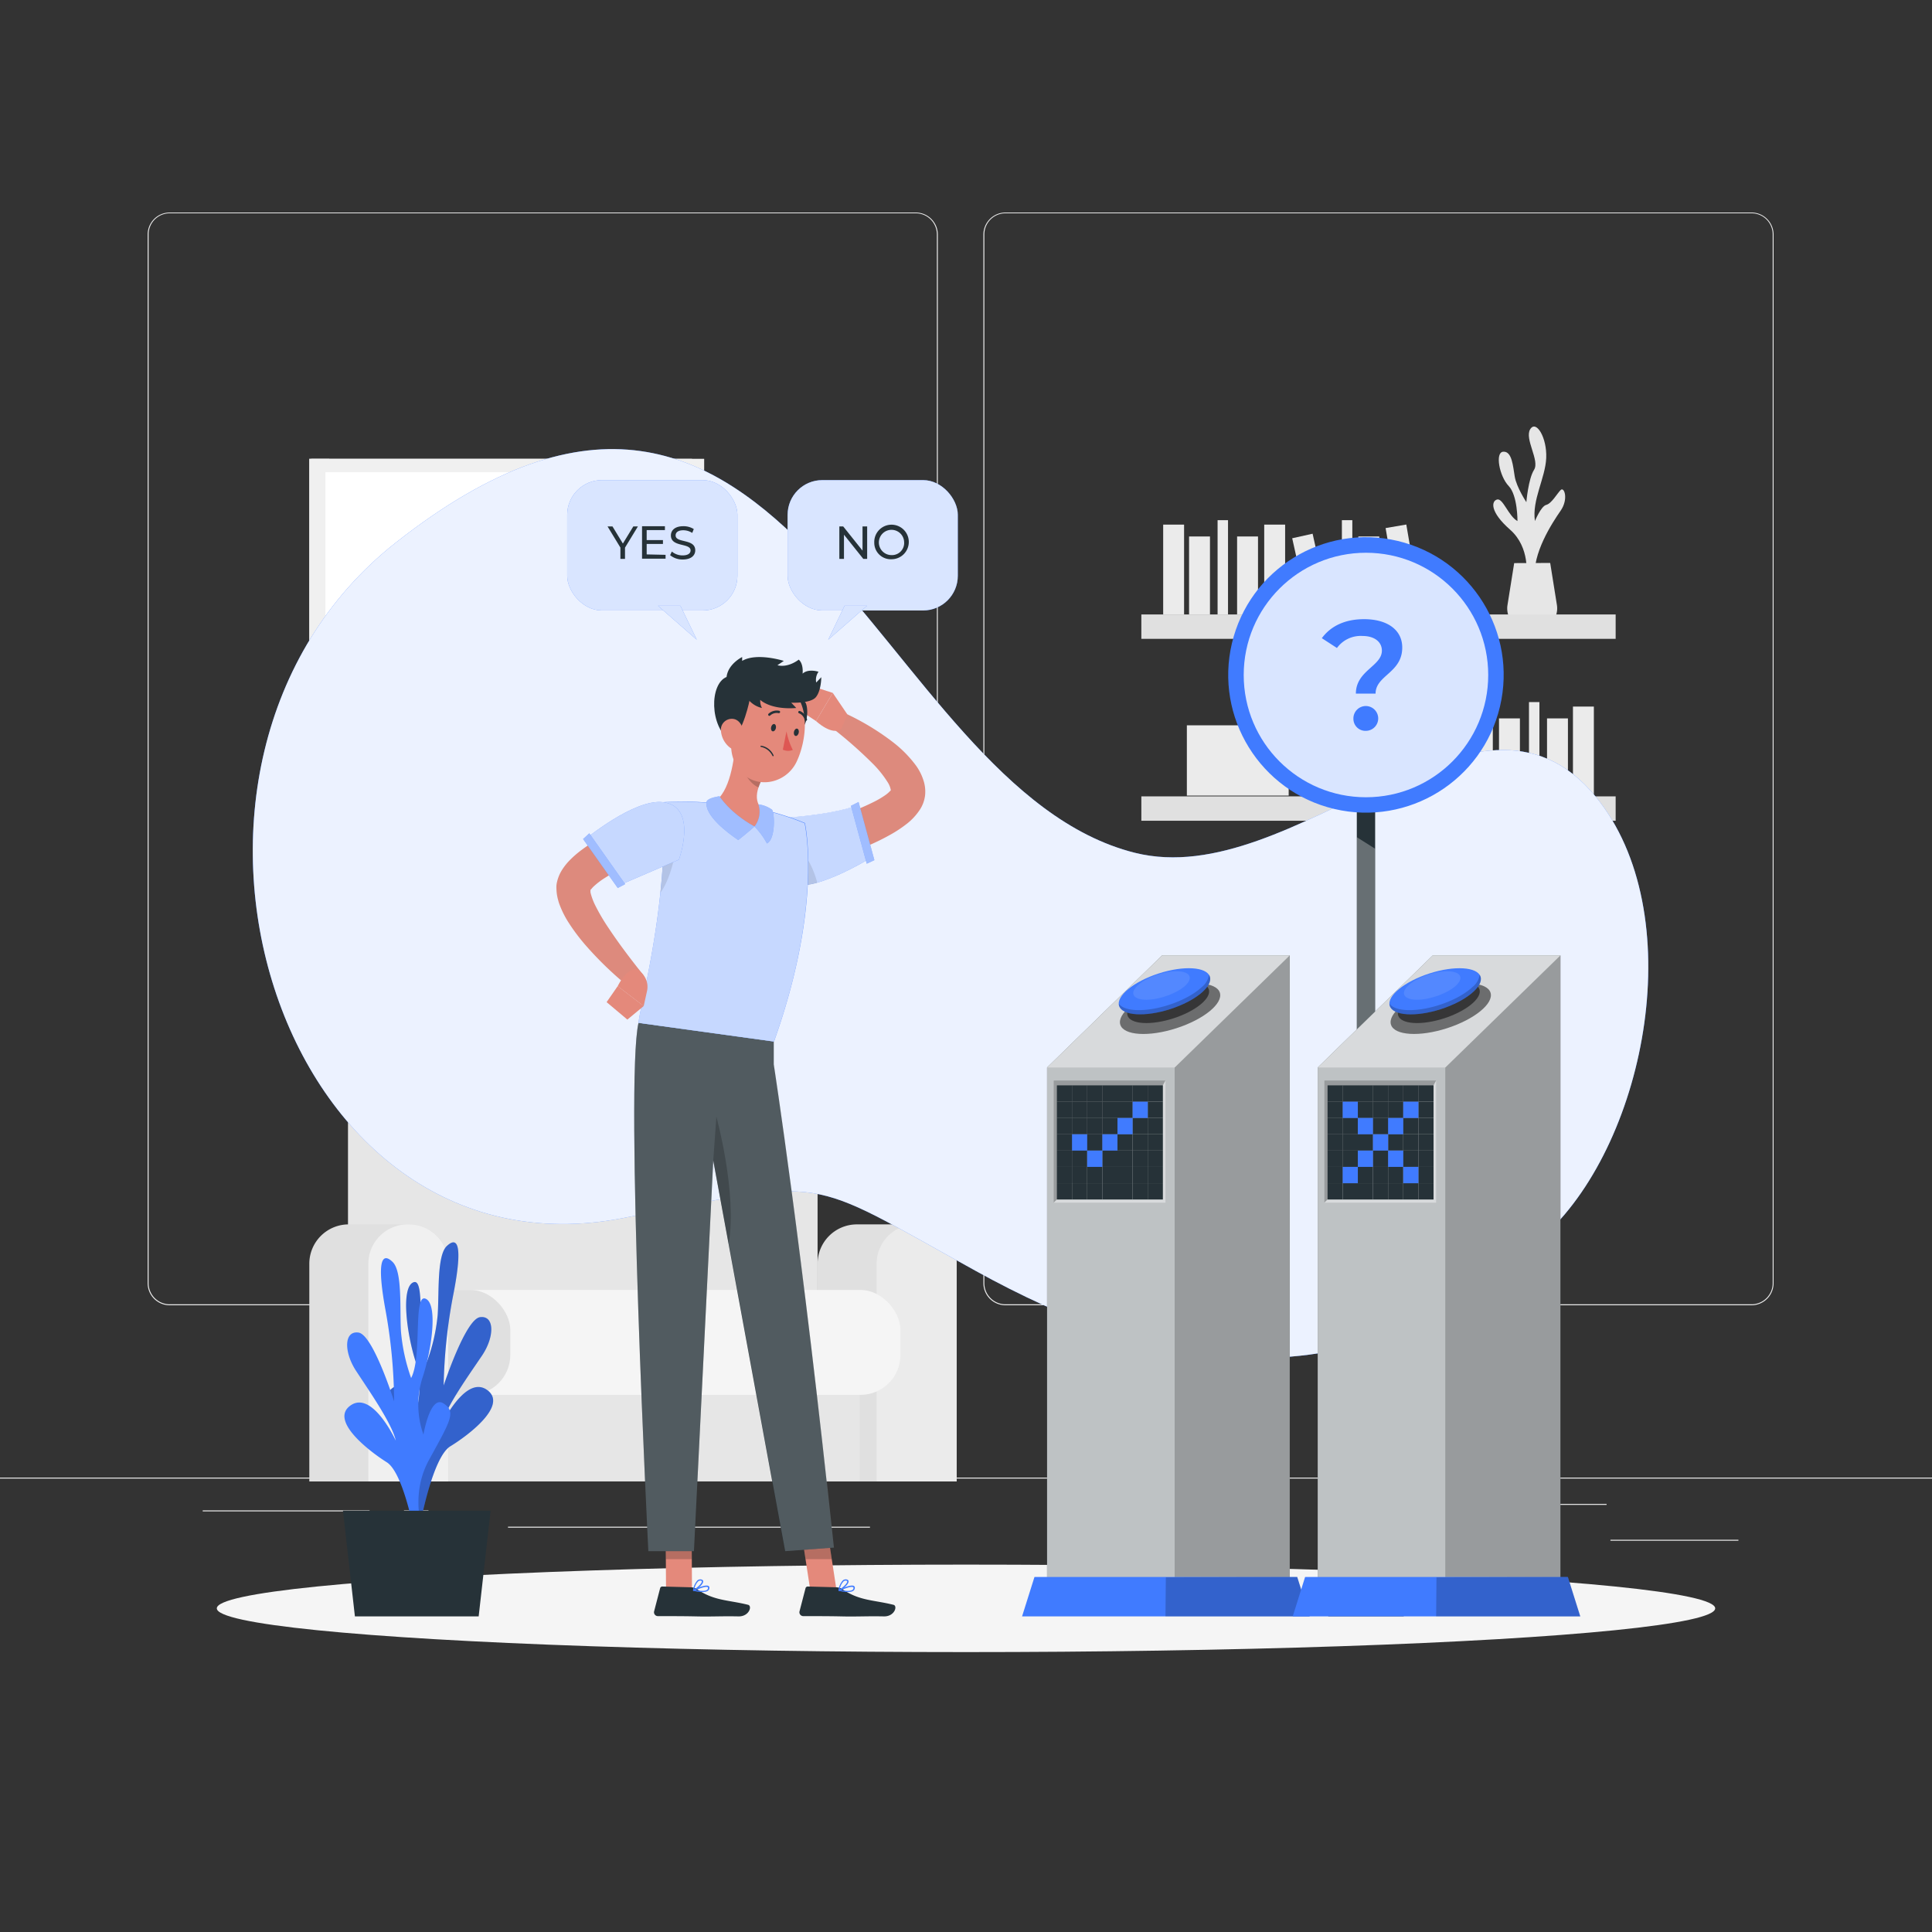 <svg xmlns="http://www.w3.org/2000/svg" viewBox="0 0 500 500"><rect x="0" y="0" width="500" height="500" fill="#333333" stroke="none"/><g id="background-complete"><rect y="382.4" width="500" height="0.25" style="fill:#ebebeb"></rect><rect x="416.78" y="398.49" width="33.12" height="0.25" style="fill:#ebebeb"></rect><rect x="322.53" y="401.21" width="8.69" height="0.25" style="fill:#ebebeb"></rect><rect x="396.59" y="389.21" width="19.19" height="0.25" style="fill:#ebebeb"></rect><rect x="52.46" y="390.89" width="43.19" height="0.25" style="fill:#ebebeb"></rect><rect x="104.56" y="390.89" width="6.33" height="0.25" style="fill:#ebebeb"></rect><rect x="131.47" y="395.11" width="93.68" height="0.25" style="fill:#ebebeb"></rect><path d="M237,337.8H43.91a5.71,5.71,0,0,1-5.7-5.71V60.66A5.71,5.71,0,0,1,43.91,55H237a5.71,5.71,0,0,1,5.71,5.71V332.09A5.71,5.71,0,0,1,237,337.8ZM43.91,55.2a5.46,5.46,0,0,0-5.45,5.46V332.09a5.46,5.46,0,0,0,5.45,5.46H237a5.47,5.47,0,0,0,5.46-5.46V60.66A5.47,5.47,0,0,0,237,55.2Z" style="fill:#ebebeb"></path><path d="M453.31,337.8H260.21a5.72,5.72,0,0,1-5.71-5.71V60.66A5.72,5.72,0,0,1,260.21,55h193.1A5.71,5.71,0,0,1,459,60.66V332.09A5.71,5.71,0,0,1,453.31,337.8ZM260.21,55.2a5.47,5.47,0,0,0-5.46,5.46V332.09a5.47,5.47,0,0,0,5.46,5.46h193.1a5.47,5.47,0,0,0,5.46-5.46V60.66a5.47,5.47,0,0,0-5.46-5.46Z" style="fill:#ebebeb"></path><path d="M395,149s1.1-7.27-4.2-11.93-4.84-7.44-3.33-7.8,2.92,4.3,5.25,5.58c0,0,.07-6.64-2.29-9.09s-3.62-8.75-1.36-8.86,2.48,3.74,2.95,6.48,3,6.58,3,6.58.49-6,2-8.39-2.55-8-1-10.49,4.37,2.21,4.14,7.45-3.73,10.84-2.92,16.32c0,0,1.55-3.84,2.93-4.19s2.79-2.9,3.72-3.84,2.1,2.32,0,5.35-7.46,11.14-6.65,17.69Z" style="fill:#e6e6e6"></path><path d="M391.87,145.73l-1.74,10.9A5.54,5.54,0,0,0,395.6,163h1.85a5.55,5.55,0,0,0,5.48-6.41l-1.74-10.9Z" style="fill:#e6e6e6"></path><rect x="295.38" y="159.02" width="122.75" height="6.31" style="fill:#e0e0e0"></rect><rect x="301.03" y="135.77" width="5.41" height="23.25" style="fill:#ebebeb"></rect><rect x="327.18" y="135.77" width="5.41" height="23.25" style="fill:#ebebeb"></rect><rect x="358.88" y="135.48" width="5.41" height="23.25" transform="matrix(0.99, -0.17, 0.17, 0.99, -19.73, 63.55)" style="fill:#ebebeb"></rect><rect x="307.73" y="138.84" width="5.41" height="20.18" style="fill:#ebebeb"></rect><rect x="320.16" y="138.84" width="5.41" height="20.18" style="fill:#ebebeb"></rect><rect x="351.54" y="138.84" width="5.41" height="20.18" style="fill:#ebebeb"></rect><rect x="336.54" y="138.49" width="5.41" height="20.18" transform="translate(-24.15 77.12) rotate(-12.53)" style="fill:#ebebeb"></rect><rect x="315.11" y="134.62" width="2.7" height="24.4" style="fill:#ebebeb"></rect><rect x="347.28" y="134.62" width="2.7" height="24.4" style="fill:#ebebeb"></rect><rect x="295.38" y="206.1" width="122.75" height="6.31" transform="translate(713.51 418.51) rotate(180)" style="fill:#e0e0e0"></rect><rect x="407.07" y="182.85" width="5.41" height="23.25" transform="translate(819.56 388.96) rotate(180)" style="fill:#ebebeb"></rect><rect x="380.92" y="182.85" width="5.41" height="23.25" transform="translate(767.26 388.96) rotate(180)" style="fill:#ebebeb"></rect><rect x="349.23" y="182.56" width="5.41" height="23.25" transform="translate(665.76 445.33) rotate(-170.22)" style="fill:#ebebeb"></rect><rect x="400.37" y="185.92" width="5.41" height="20.18" transform="translate(806.15 392.02) rotate(180)" style="fill:#ebebeb"></rect><rect x="387.94" y="185.92" width="5.41" height="20.18" transform="translate(781.29 392.02) rotate(180)" style="fill:#ebebeb"></rect><rect x="356.57" y="185.92" width="5.41" height="20.18" transform="translate(718.55 392.02) rotate(180)" style="fill:#ebebeb"></rect><rect x="371.57" y="185.57" width="5.41" height="20.18" transform="translate(697.2 467.85) rotate(-167.47)" style="fill:#ebebeb"></rect><rect x="395.7" y="181.7" width="2.7" height="24.4" transform="translate(794.1 387.8) rotate(180)" style="fill:#ebebeb"></rect><rect x="363.53" y="181.7" width="2.7" height="24.4" transform="translate(729.77 387.8) rotate(180)" style="fill:#ebebeb"></rect><rect x="307.16" y="187.7" width="26.35" height="18.19" transform="translate(640.67 393.6) rotate(180)" style="fill:#ebebeb"></rect><rect x="80.05" y="118.74" width="5.18" height="108.97" transform="translate(165.28 346.46) rotate(180)" style="fill:#e0e0e0"></rect><rect x="80.57" y="118.74" width="98.53" height="108.97" style="fill:#e0e0e0"></rect><rect x="80.05" y="118.74" width="102.19" height="108.97" style="fill:#f0f0f0"></rect><rect x="84.21" y="122.22" width="93.71" height="100.49" style="fill:#fff"></rect><rect x="175.21" y="122.22" width="2.71" height="100.49" style="fill:#e0e0e0"></rect><rect x="128.38" y="150.07" width="2.71" height="91.53" transform="translate(-66.1 325.57) rotate(-90)" style="fill:#e0e0e0"></rect><rect x="82.76" y="189.93" width="95.17" height="4.55" style="fill:#f0f0f0"></rect><path d="M194.45,266.37H107.2a17.14,17.14,0,0,0-17.14,17.14v68.13H211.59V283.51A17.14,17.14,0,0,0,194.45,266.37Z" style="fill:#e6e6e6"></path><path d="M237.38,316.87H221.77a10.18,10.18,0,0,0-10.18,10.18V383.4h36V327.05A10.19,10.19,0,0,0,237.38,316.87Z" style="fill:#e0e0e0"></path><path d="M237.38,316.87h-.33a10.18,10.18,0,0,0-10.18,10.18V383.4h20.7V327.05A10.19,10.19,0,0,0,237.38,316.87Z" style="fill:#ebebeb"></path><rect x="102.77" y="357.51" width="119.74" height="25.88" style="fill:#e6e6e6"></rect><rect x="96.85" y="333.84" width="136.19" height="27.15" rx="10.35" style="fill:#f5f5f5"></rect><rect x="97.04" y="333.84" width="35.03" height="27.15" rx="10.35" style="fill:#e0e0e0;isolation:isolate"></rect><path d="M105.85,316.87H90.23a10.18,10.18,0,0,0-10.18,10.18V383.4h36V327.05A10.18,10.18,0,0,0,105.85,316.87Z" style="fill:#e0e0e0"></path><path d="M105.85,316.87h-.33a10.19,10.19,0,0,0-10.19,10.18V383.4H116V327.05A10.18,10.18,0,0,0,105.85,316.87Z" style="fill:#f0f0f0"></path></g><g id="background-simple"><path d="M293.69,220.7c-67.78-17-89.36-160.54-191.3-80.24-72.31,57-31,192.17,58.77,174.79,54.34-10.52,46-11.36,91.45,13.71,46.06,25.4,97.05,37.67,147.56-9.64,26.14-24.48,37.26-83.25,12.8-113.14C382.38,168.8,335.1,231.08,293.69,220.7Z" style="fill:#407BFF"></path><path d="M293.69,220.7c-67.78-17-89.36-160.54-191.3-80.24-72.31,57-31,192.17,58.77,174.79,54.34-10.52,46-11.36,91.45,13.71,46.06,25.4,97.05,37.67,147.56-9.64,26.14-24.48,37.26-83.25,12.8-113.14C382.38,168.8,335.1,231.08,293.69,220.7Z" style="fill:#fff;opacity:0.9"></path></g><g id="Shadow"><ellipse id="path" cx="250" cy="416.24" rx="193.89" ry="11.32" style="fill:#f5f5f5"></ellipse></g><g id="Plant"><path d="M106.34,394.16s4.75-10.36-.68-20.58-7-12.62-3.54-14.72,5,8.18,5,8.18a23.07,23.07,0,0,0,.51-14.46c-2.41-7.39-3.92-19.43-.63-20.72s.63,15,3.48,20.58a47.7,47.7,0,0,0,2.79-12.13c.4-5.94-.22-15.42,2.38-17.85s4.26-.75,1.71,12.35a136.71,136.71,0,0,0-2.54,23.76s5.64-17.19,9.42-17.69,3.78,5.06.54,9.89-9.48,13.48-10.5,17.93c0,0,6.18-12.94,11.75-9s-4.85,11.77-9.49,14.6-7.86,20.51-7.86,20.51Z" style="fill:#407BFF"></path><path d="M106.34,394.16s4.75-10.36-.68-20.58-7-12.62-3.54-14.72,5,8.18,5,8.18a23.07,23.07,0,0,0,.51-14.46c-2.41-7.39-3.92-19.43-.63-20.72s.63,15,3.48,20.58a47.7,47.7,0,0,0,2.79-12.13c.4-5.94-.22-15.42,2.38-17.85s4.26-.75,1.71,12.35a136.71,136.71,0,0,0-2.54,23.76s5.64-17.19,9.42-17.69,3.78,5.06.54,9.89-9.48,13.48-10.5,17.93c0,0,6.18-12.94,11.75-9s-4.85,11.77-9.49,14.6-7.86,20.51-7.86,20.51Z" style="isolation:isolate;opacity:0.2"></path><path d="M110.09,398.41s-4.62-10.43.93-20.57,7.15-12.52,3.71-14.66-5.14,8.1-5.14,8.1a23.11,23.11,0,0,1-.34-14.46c2.5-7.36,4.15-19.38.88-20.72s-.81,15-3.73,20.53a48,48,0,0,1-2.64-12.17c-.32-5.94.4-15.41-2.16-17.88s-4.25-.81-1.86,12.33A136.55,136.55,0,0,1,102,362.69s-5.43-17.27-9.21-17.82-3.84,5-.66,9.88,9.32,13.62,10.3,18.08c0,0-6-13-11.65-9.14s4.7,11.84,9.31,14.74,7.61,20.63,7.61,20.63Z" style="fill:#407BFF"></path><polygon points="88.76 390.97 126.97 390.97 123.88 418.32 91.85 418.32 88.76 390.97" style="fill:#263238"></polygon></g><g id="Sign"><polygon points="360.31 413.22 355.89 413.22 355.89 176.63 351.14 176.63 351.14 413.22 346.72 413.22 343.72 418.32 351.14 418.32 355.89 418.32 363.31 418.32 360.31 413.22" style="fill:#263238"></polygon><circle cx="353.52" cy="174.69" r="35.64" transform="translate(102.28 478.61) rotate(-76.72)" style="fill:#407BFF"></circle><circle cx="353.51" cy="174.69" r="31.64" style="fill:#fff;opacity:0.8"></circle><path d="M357.63,168.38c0-2.26-1.93-3.79-5-3.79A7.6,7.6,0,0,0,346,167.7l-3.91-2.54c2.26-3.07,5.89-4.92,10.93-4.92,5.92,0,9.88,2.7,9.88,7.34,0,6.57-6.9,7.17-6.9,11.93H350.9C350.9,173.54,357.63,172.41,357.63,168.38ZM350.26,186a3.21,3.21,0,1,1,3.22,3.14A3.11,3.11,0,0,1,350.26,186Z" style="fill:#407BFF"></path><polygon points="360.31 413.22 355.89 413.22 355.89 219.66 351.14 216.66 351.14 413.22 346.72 413.22 343.72 418.32 351.14 418.32 355.89 418.32 363.31 418.32 360.31 413.22" style="fill:#fff;opacity:0.3"></polygon></g><g id="button-1"><polygon points="333.78 413.22 270.98 413.22 270.98 276.27 300.76 247.25 333.78 247.25 333.78 413.22" style="fill:#263238"></polygon><polygon points="333.78 413.22 270.98 413.22 270.98 276.27 300.76 247.25 333.78 247.25 333.78 413.22" style="fill:#fff;opacity:0.7"></polygon><polygon points="333.78 413.22 304 413.22 304 276.27 333.78 247.25 333.78 413.22" style="opacity:0.2"></polygon><polygon points="270.98 276.27 304 276.27 333.78 247.25 300.76 247.25 270.98 276.27" style="fill:#fff;opacity:0.4"></polygon><ellipse cx="302.83" cy="261.02" rx="13.53" ry="5.31" transform="translate(-65.5 105.55) rotate(-17.87)" style="opacity:0.5"></ellipse><path d="M311.3,259.43c-3.12,2.95-9.67,5.34-14.62,5.34s-6.46-2.39-3.34-5.34,9.67-5.35,14.62-5.35S314.42,256.47,311.3,259.43Z" style="opacity:0.5"></path><ellipse cx="301.38" cy="256.52" rx="12.34" ry="4.85" transform="translate(-64.19 104.88) rotate(-17.87)" style="fill:#407BFF"></ellipse><path d="M306.79,255.05c-2.15,2-6.67,3.68-10.09,3.68s-4.45-1.65-2.3-3.68,6.67-3.69,10.09-3.69S308.94,253,306.79,255.05Z" style="fill:#fff;opacity:0.1"></path><path d="M311.4,256.52c-3.48,3.3-10.78,6-16.31,6-3.55,0-5.5-1.09-5.54-2.75.72,1,2.49,1.65,5.18,1.65,5.53,0,12.84-2.67,16.32-6a4.73,4.73,0,0,0,1.82-3.19C313.62,253.31,313.18,254.83,311.4,256.52Z" style="opacity:0.2"></path><polygon points="273.52 310.43 272.7 311.25 272.7 279.64 301.62 279.64 300.95 280.89 273.52 310.43" style="opacity:0.2"></polygon><polygon points="301.62 279.64 301.62 311.25 272.7 311.25 273.52 310.43 300.95 280.89 301.62 279.64" style="fill:#fff;opacity:0.4"></polygon><rect x="273.52" y="280.89" width="3.92" height="4.22" style="fill:#263238"></rect><rect x="277.44" y="280.89" width="3.92" height="4.22" style="fill:#263238"></rect><rect x="281.36" y="280.89" width="3.92" height="4.22" style="fill:#263238"></rect><rect x="285.28" y="280.89" width="3.92" height="4.22" style="fill:#263238"></rect><rect x="289.2" y="280.89" width="3.92" height="4.22" style="fill:#263238"></rect><rect x="293.12" y="280.89" width="3.92" height="4.22" style="fill:#263238"></rect><rect x="297.03" y="280.89" width="3.92" height="4.22" style="fill:#263238"></rect><rect x="273.52" y="285.11" width="3.92" height="4.22" style="fill:#263238"></rect><rect x="277.44" y="285.11" width="3.92" height="4.22" style="fill:#263238"></rect><rect x="281.36" y="285.11" width="3.92" height="4.22" style="fill:#263238"></rect><rect x="285.28" y="285.11" width="3.92" height="4.22" style="fill:#263238"></rect><rect x="289.2" y="285.11" width="3.92" height="4.22" style="fill:#263238"></rect><rect x="293.12" y="285.11" width="3.92" height="4.22" style="fill:#263238"></rect><rect x="297.03" y="285.11" width="3.92" height="4.22" style="fill:#263238"></rect><rect x="273.52" y="289.33" width="3.92" height="4.22" style="fill:#263238"></rect><rect x="277.44" y="289.33" width="3.92" height="4.22" style="fill:#263238"></rect><rect x="281.36" y="289.33" width="3.92" height="4.22" style="fill:#263238"></rect><rect x="285.28" y="289.33" width="3.92" height="4.22" style="fill:#263238"></rect><rect x="289.2" y="289.33" width="3.92" height="4.22" style="fill:#263238"></rect><rect x="293.12" y="289.33" width="3.92" height="4.22" style="fill:#263238"></rect><rect x="297.03" y="289.33" width="3.92" height="4.22" style="fill:#263238"></rect><rect x="273.52" y="293.55" width="3.92" height="4.22" style="fill:#263238"></rect><rect x="277.44" y="293.55" width="3.92" height="4.22" style="fill:#263238"></rect><rect x="281.36" y="293.55" width="3.92" height="4.22" style="fill:#263238"></rect><rect x="285.28" y="293.55" width="3.92" height="4.22" style="fill:#263238"></rect><rect x="289.2" y="293.55" width="3.92" height="4.22" style="fill:#263238"></rect><rect x="293.12" y="293.55" width="3.92" height="4.22" style="fill:#263238"></rect><rect x="297.03" y="293.55" width="3.92" height="4.22" style="fill:#263238"></rect><rect x="273.52" y="297.77" width="3.92" height="4.22" style="fill:#263238"></rect><rect x="277.44" y="297.77" width="3.92" height="4.22" style="fill:#263238"></rect><rect x="281.36" y="297.77" width="3.92" height="4.22" style="fill:#263238"></rect><rect x="285.28" y="297.77" width="3.92" height="4.22" style="fill:#263238"></rect><rect x="289.2" y="297.77" width="3.92" height="4.22" style="fill:#263238"></rect><rect x="293.12" y="297.77" width="3.92" height="4.22" style="fill:#263238"></rect><rect x="297.03" y="297.77" width="3.92" height="4.22" style="fill:#263238"></rect><rect x="273.52" y="301.99" width="3.92" height="4.22" style="fill:#263238"></rect><rect x="277.44" y="301.99" width="3.92" height="4.22" style="fill:#263238"></rect><rect x="281.36" y="301.99" width="3.92" height="4.22" style="fill:#263238"></rect><rect x="285.28" y="301.99" width="3.92" height="4.22" style="fill:#263238"></rect><rect x="289.2" y="301.99" width="3.92" height="4.22" style="fill:#263238"></rect><rect x="293.12" y="301.99" width="3.92" height="4.22" style="fill:#263238"></rect><rect x="297.03" y="301.99" width="3.92" height="4.22" style="fill:#263238"></rect><rect x="273.52" y="306.21" width="3.92" height="4.22" style="fill:#263238"></rect><rect x="277.44" y="306.21" width="3.92" height="4.22" style="fill:#263238"></rect><rect x="281.36" y="306.21" width="3.92" height="4.22" style="fill:#263238"></rect><rect x="285.28" y="306.21" width="3.92" height="4.22" style="fill:#263238"></rect><rect x="289.2" y="306.21" width="3.92" height="4.22" style="fill:#263238"></rect><rect x="293.12" y="306.21" width="3.92" height="4.22" style="fill:#263238"></rect><rect x="297.03" y="306.21" width="3.92" height="4.22" style="fill:#263238"></rect><rect x="293.12" y="285.11" width="3.92" height="4.22" style="fill:#407BFF"></rect><rect x="289.2" y="289.33" width="3.92" height="4.22" style="fill:#407BFF"></rect><rect x="285.28" y="293.55" width="3.92" height="4.22" style="fill:#407BFF"></rect><rect x="281.36" y="297.77" width="3.92" height="4.22" style="fill:#407BFF"></rect><rect x="277.44" y="293.55" width="3.92" height="4.22" style="fill:#407BFF"></rect><polygon points="335.72 408.12 267.72 408.12 264.51 418.32 338.93 418.32 335.72 408.12" style="fill:#407BFF"></polygon><polygon points="301.62 418.32 301.72 408.22 335.72 408.12 338.93 418.32 301.62 418.32" style="opacity:0.2"></polygon></g><g id="button-2"><polygon points="403.83 413.22 341.02 413.22 341.02 276.27 370.81 247.25 403.83 247.25 403.83 413.22" style="fill:#263238"></polygon><polygon points="403.83 413.22 341.02 413.22 341.02 276.27 370.81 247.25 403.83 247.25 403.83 413.22" style="fill:#fff;opacity:0.7"></polygon><polygon points="403.83 413.22 374.04 413.22 374.04 276.27 403.83 247.25 403.83 413.22" style="opacity:0.2"></polygon><polygon points="341.02 276.27 374.04 276.27 403.83 247.25 370.81 247.25 341.02 276.27" style="fill:#fff;opacity:0.4"></polygon><ellipse cx="372.88" cy="261.02" rx="13.53" ry="5.31" transform="translate(-62.12 127.04) rotate(-17.87)" style="opacity:0.5"></ellipse><path d="M381.34,259.43c-3.12,2.95-9.66,5.34-14.62,5.34s-6.45-2.39-3.33-5.34,9.66-5.35,14.62-5.35S384.46,256.47,381.34,259.43Z" style="opacity:0.5"></path><ellipse cx="371.43" cy="256.52" rx="12.34" ry="4.85" transform="translate(-60.81 126.38) rotate(-17.87)" style="fill:#407BFF"></ellipse><path d="M376.83,255.05c-2.15,2-6.66,3.68-10.08,3.68s-4.45-1.65-2.3-3.68,6.66-3.69,10.08-3.69S379,253,376.83,255.05Z" style="fill:#fff;opacity:0.1"></path><path d="M381.44,256.52c-3.47,3.3-10.78,6-16.31,6-3.54,0-5.5-1.09-5.53-2.75.71,1,2.49,1.65,5.17,1.65,5.54,0,12.84-2.67,16.32-6a4.69,4.69,0,0,0,1.82-3.19C383.66,253.31,383.23,254.83,381.44,256.52Z" style="opacity:0.2"></path><polygon points="343.57 310.43 342.75 311.25 342.75 279.64 371.67 279.64 371 280.89 343.57 310.43" style="opacity:0.2"></polygon><polygon points="371.67 279.64 371.67 311.25 342.75 311.25 343.57 310.43 371 280.89 371.67 279.64" style="fill:#fff;opacity:0.4"></polygon><rect x="343.57" y="280.89" width="3.92" height="4.22" style="fill:#263238"></rect><rect x="347.49" y="280.89" width="3.92" height="4.22" style="fill:#263238"></rect><rect x="351.4" y="280.89" width="3.92" height="4.22" style="fill:#263238"></rect><rect x="355.32" y="280.89" width="3.92" height="4.22" style="fill:#263238"></rect><rect x="359.24" y="280.89" width="3.92" height="4.22" style="fill:#263238"></rect><rect x="363.16" y="280.89" width="3.92" height="4.22" style="fill:#263238"></rect><rect x="367.08" y="280.89" width="3.92" height="4.22" style="fill:#263238"></rect><rect x="343.57" y="285.11" width="3.92" height="4.22" style="fill:#263238"></rect><rect x="347.49" y="285.11" width="3.92" height="4.22" style="fill:#263238"></rect><rect x="351.4" y="285.11" width="3.92" height="4.22" style="fill:#263238"></rect><rect x="355.32" y="285.11" width="3.92" height="4.22" style="fill:#263238"></rect><rect x="359.24" y="285.11" width="3.92" height="4.22" style="fill:#263238"></rect><rect x="363.16" y="285.11" width="3.92" height="4.22" style="fill:#263238"></rect><rect x="367.08" y="285.11" width="3.92" height="4.22" style="fill:#263238"></rect><rect x="343.57" y="289.33" width="3.92" height="4.22" style="fill:#263238"></rect><rect x="347.49" y="289.33" width="3.92" height="4.22" style="fill:#263238"></rect><rect x="351.4" y="289.33" width="3.92" height="4.22" style="fill:#263238"></rect><rect x="355.32" y="289.33" width="3.92" height="4.22" style="fill:#263238"></rect><rect x="359.24" y="289.33" width="3.92" height="4.22" style="fill:#263238"></rect><rect x="363.16" y="289.33" width="3.92" height="4.22" style="fill:#263238"></rect><rect x="367.08" y="289.33" width="3.92" height="4.22" style="fill:#263238"></rect><rect x="343.57" y="293.55" width="3.92" height="4.22" style="fill:#263238"></rect><rect x="347.49" y="293.55" width="3.92" height="4.22" style="fill:#263238"></rect><rect x="351.4" y="293.55" width="3.92" height="4.22" style="fill:#263238"></rect><rect x="355.32" y="293.55" width="3.92" height="4.22" style="fill:#263238"></rect><rect x="359.24" y="293.55" width="3.92" height="4.22" style="fill:#263238"></rect><rect x="363.16" y="293.55" width="3.92" height="4.22" style="fill:#263238"></rect><rect x="367.08" y="293.55" width="3.92" height="4.22" style="fill:#263238"></rect><rect x="343.57" y="297.77" width="3.92" height="4.22" style="fill:#263238"></rect><rect x="347.49" y="297.77" width="3.92" height="4.22" style="fill:#263238"></rect><rect x="351.4" y="297.77" width="3.92" height="4.22" style="fill:#263238"></rect><rect x="355.32" y="297.77" width="3.92" height="4.22" style="fill:#263238"></rect><rect x="359.24" y="297.77" width="3.92" height="4.22" style="fill:#263238"></rect><rect x="363.16" y="297.77" width="3.92" height="4.22" style="fill:#263238"></rect><rect x="367.08" y="297.77" width="3.92" height="4.22" style="fill:#263238"></rect><rect x="343.57" y="301.99" width="3.92" height="4.22" style="fill:#263238"></rect><rect x="347.49" y="301.99" width="3.92" height="4.22" style="fill:#263238"></rect><rect x="351.4" y="301.99" width="3.92" height="4.22" style="fill:#263238"></rect><rect x="355.32" y="301.99" width="3.92" height="4.22" style="fill:#263238"></rect><rect x="359.24" y="301.99" width="3.92" height="4.22" style="fill:#263238"></rect><rect x="363.16" y="301.99" width="3.92" height="4.22" style="fill:#263238"></rect><rect x="367.08" y="301.99" width="3.92" height="4.22" style="fill:#263238"></rect><rect x="343.57" y="306.21" width="3.92" height="4.22" style="fill:#263238"></rect><rect x="347.49" y="306.21" width="3.92" height="4.22" style="fill:#263238"></rect><rect x="351.4" y="306.21" width="3.92" height="4.22" style="fill:#263238"></rect><rect x="355.32" y="306.21" width="3.92" height="4.22" style="fill:#263238"></rect><rect x="359.24" y="306.21" width="3.92" height="4.22" style="fill:#263238"></rect><rect x="363.16" y="306.21" width="3.92" height="4.22" style="fill:#263238"></rect><rect x="367.08" y="306.21" width="3.92" height="4.22" style="fill:#263238"></rect><rect x="347.49" y="285.11" width="3.92" height="4.22" style="fill:#407BFF"></rect><rect x="363.16" y="285.11" width="3.92" height="4.22" style="fill:#407BFF"></rect><rect x="351.4" y="289.33" width="3.92" height="4.22" style="fill:#407BFF"></rect><rect x="359.24" y="289.33" width="3.92" height="4.22" style="fill:#407BFF"></rect><rect x="355.32" y="293.55" width="3.92" height="4.22" style="fill:#407BFF"></rect><rect x="351.4" y="297.77" width="3.92" height="4.22" style="fill:#407BFF"></rect><rect x="359.24" y="297.77" width="3.92" height="4.22" style="fill:#407BFF"></rect><rect x="347.49" y="301.99" width="3.92" height="4.22" style="fill:#407BFF"></rect><rect x="363.16" y="301.99" width="3.92" height="4.22" style="fill:#407BFF"></rect><polygon points="405.76 408.12 337.76 408.12 334.56 418.32 408.97 418.32 405.76 408.12" style="fill:#407BFF"></polygon><polygon points="371.67 418.32 371.76 408.22 405.76 408.12 408.97 418.32 371.67 418.32" style="opacity:0.2"></polygon></g><g id="No"><rect x="203.83" y="124.25" width="44.05" height="33.74" rx="8.98" style="fill:#407BFF"></rect><rect x="203.83" y="124.25" width="44.05" height="33.74" rx="8.98" style="fill:#fff;opacity:0.8"></rect><path d="M224.42,136.24v8.4h-1l-5-6.26v6.26h-1.2v-8.4h1l5,6.26v-6.26Z" style="fill:#263238"></path><path d="M226.26,140.44a4.47,4.47,0,1,1,4.48,4.29A4.27,4.27,0,0,1,226.26,140.44Zm7.73,0a3.27,3.27,0,1,0-3.25,3.22A3.15,3.15,0,0,0,234,140.44Z" style="fill:#263238"></path><polygon points="224.37 156.78 214.33 165.57 218.57 156.78 224.37 156.78" style="fill:#407BFF"></polygon><polygon points="224.37 156.78 214.33 165.57 218.57 156.78 224.37 156.78" style="fill:#fff;opacity:0.8"></polygon></g><g id="Yes"><rect x="146.79" y="124.25" width="44.05" height="33.74" rx="8.98" style="fill:#407BFF"></rect><rect x="146.79" y="124.25" width="44.05" height="33.74" rx="8.98" style="fill:#fff;opacity:0.8"></rect><path d="M161.75,141.73v2.91h-1.19v-2.93l-3.33-5.47h1.28l2.69,4.43,2.7-4.43h1.19Z" style="fill:#263238"></path><path d="M172.25,143.59v1h-6.09v-8.4h5.92v1h-4.72v2.58h4.21v1h-4.21v2.71Z" style="fill:#263238"></path><path d="M173.43,143.68l.44-.94a4.3,4.3,0,0,0,2.77,1c1.45,0,2.08-.56,2.08-1.29,0-2-5.09-.76-5.09-3.88,0-1.29,1-2.39,3.22-2.39a5,5,0,0,1,2.7.74l-.4,1a4.32,4.32,0,0,0-2.3-.69c-1.43,0-2,.6-2,1.34,0,2.05,5.08.76,5.08,3.85,0,1.28-1,2.38-3.25,2.38A5,5,0,0,1,173.43,143.68Z" style="fill:#263238"></path><polygon points="170.29 156.78 180.33 165.57 176.09 156.78 170.29 156.78" style="fill:#407BFF"></polygon><polygon points="170.29 156.78 180.33 165.57 176.09 156.78 170.29 156.78" style="fill:#fff;opacity:0.8"></polygon></g><g id="Character"><path d="M207.08,214.36c4.38-1.24,9-2.68,13.22-4.29a59.91,59.91,0,0,0,6.1-2.67,22.65,22.65,0,0,0,2.57-1.52,7.81,7.81,0,0,0,1.51-1.3c.11-.11.06-.07.06.15,0,.05.05-.07,0-.26a5.49,5.49,0,0,0-.75-1.93,27.19,27.19,0,0,0-3.9-4.89,111.58,111.58,0,0,0-10.49-9.23l-.08-.06a2.45,2.45,0,0,1,2.54-4.15A65.48,65.48,0,0,1,231,192a30.64,30.64,0,0,1,5.86,5.86,13.54,13.54,0,0,1,2.29,4.63,9.26,9.26,0,0,1,.26,3.35,8.64,8.64,0,0,1-1.23,3.52,15.28,15.28,0,0,1-3.55,3.88,32.86,32.86,0,0,1-3.56,2.41,58.59,58.59,0,0,1-7.08,3.48c-2.37,1-4.74,1.86-7.14,2.64s-4.75,1.49-7.3,2.1a4.93,4.93,0,0,1-2.49-9.53Z" style="fill:#dd8a7d"></path><path d="M202.6,211.65s11.16-.47,19-3.1L225.36,222s-16.75,10.41-21.33,6S202.6,211.65,202.6,211.65Z" style="fill:#407BFF"></path><path d="M225.36,222s-7.51,4.67-13.84,6.43c-2.94.82-5.61,1-7.18-.16a2.42,2.42,0,0,1-.31-.25c-4.58-4.39-1.43-16.41-1.43-16.41s11.16-.47,19-3.1Z" style="fill:#fff;opacity:0.7"></path><polygon points="220.22 208.55 224.31 223.53 226.29 222.6 222.2 207.55 220.22 208.55" style="fill:#407BFF"></polygon><polygon points="220.22 208.55 224.31 223.53 226.29 222.6 222.2 207.55 220.22 208.55" style="fill:#fff;opacity:0.5"></polygon><path d="M211.52,228.47c-2.94.82-5.61,1-7.18-.16a24.24,24.24,0,0,1,1.1-9.47S209.29,220.26,211.52,228.47Z" style="opacity:0.1"></path><path d="M175.38,218.43c-4.42,1.68-9,3.6-13.24,5.67a57.11,57.11,0,0,0-6,3.36,19.1,19.1,0,0,0-2.33,1.8c-.64.55-1,1.18-1,1s0-.06,0-.09,0-.16,0-.08a1.66,1.66,0,0,0,0,.32v.21l0,.27a4.46,4.46,0,0,0,.14.59,16.32,16.32,0,0,0,1.08,2.79,51.51,51.51,0,0,0,3.53,6c2.66,4,5.69,8,8.74,11.81l.05.06A2.45,2.45,0,0,1,163,255.6a89.34,89.34,0,0,1-11.26-10.76,50.06,50.06,0,0,1-4.87-6.52,24.79,24.79,0,0,1-2-4.06,10.92,10.92,0,0,1-.4-1.22l-.17-.65-.14-.71a12.31,12.31,0,0,1-.15-1.57,7.42,7.42,0,0,1,0-1,6.58,6.58,0,0,1,.18-1,10.06,10.06,0,0,1,1.37-3.14,15.2,15.2,0,0,1,1.67-2.12,26,26,0,0,1,3.44-3,54.35,54.35,0,0,1,7-4.37,100.51,100.51,0,0,1,14.45-6.28,4.92,4.92,0,0,1,3.38,9.25Z" style="fill:#dd8a7d"></path><path d="M219.28,184.87l-3.76-5.55-4.34,7.29s4.25,4,6.61,1.95Z" style="fill:#e4897b"></path><polygon points="210.29 177.63 206.98 183.83 211.18 186.61 215.52 179.32 210.29 177.63" style="fill:#e4897b"></polygon><polygon points="216.53 411.8 210.02 413.65 208.47 403.51 207.64 398.09 214.15 396.25 215.26 403.51 216.53 411.8" style="fill:#e4897b"></polygon><polygon points="179.09 412.33 172.38 413.22 172.32 403.51 172.27 397.48 178.99 396.6 179.04 403.51 179.09 412.33" style="fill:#e4897b"></polygon><polygon points="178.99 396.6 179.04 403.51 172.32 403.51 172.27 397.48 178.99 396.6" style="opacity:0.2"></polygon><polygon points="215.26 403.51 208.47 403.51 207.64 398.09 214.15 396.25 215.26 403.51" style="opacity:0.2"></polygon><path d="M216.45,410.79l-7.39-.2a.58.58,0,0,0-.59.44l-1.56,6a1,1,0,0,0,.93,1.22c2.67,0,6.53,0,9.89.07,3.92.1,6.41-.09,11,0,2.78.07,3.65-2.71,2.5-3-5.26-1.3-8.7-1-13.17-4A3.08,3.08,0,0,0,216.45,410.79Z" style="fill:#263238"></path><path d="M217,411.6a.16.16,0,0,1,.09-.16c.31-.15,3.08-1.46,3.89-1a.51.51,0,0,1,.25.43.91.91,0,0,1-.33.77c-.77.64-2.7.32-3.78.07h0A.16.16,0,0,1,217,411.6Zm.66-.07c1.49.29,2.6.25,3-.1a.58.58,0,0,0,.22-.51.22.22,0,0,0-.1-.18l-.06,0C220.24,410.53,218.74,411.05,217.65,411.53Z" style="fill:#407BFF"></path><path d="M217.05,411.71a.13.13,0,0,1-.06-.14,4.54,4.54,0,0,1,1.14-2.57,1.18,1.18,0,0,1,.9-.25c.44.06.56.28.58.46.1.77-1.57,2.18-2.4,2.52a.17.17,0,0,1-.12,0Zm1.94-2.64a.8.8,0,0,0-.66.18,3.71,3.71,0,0,0-1,2.05c.85-.47,2-1.59,1.93-2.05,0,0,0-.1-.14-.15A.57.57,0,0,0,219,409.07Z" style="fill:#407BFF"></path><path d="M178.83,410.79l-7.4-.2a.58.58,0,0,0-.59.44l-1.56,6a1,1,0,0,0,.93,1.22c2.67,0,6.53,0,9.89.07,3.92.1,6.41-.09,11,0,2.78.07,3.65-2.71,2.5-3-5.26-1.3-8.7-1-13.17-4A3.08,3.08,0,0,0,178.83,410.79Z" style="fill:#263238"></path><path d="M179.36,411.6a.16.16,0,0,1,.09-.16c.31-.15,3.08-1.46,3.89-1a.51.51,0,0,1,.25.43.91.91,0,0,1-.33.77c-.77.64-2.7.32-3.78.07h0A.16.16,0,0,1,179.36,411.6Zm.66-.07c1.49.29,2.61.25,3-.1a.6.6,0,0,0,.21-.51.2.2,0,0,0-.1-.18l0,0C182.61,410.53,181.12,411.05,180,411.53Z" style="fill:#407BFF"></path><path d="M179.42,411.71a.13.13,0,0,1-.06-.14A4.54,4.54,0,0,1,180.5,409a1.18,1.18,0,0,1,.9-.25c.44.06.56.28.58.46.1.77-1.57,2.18-2.4,2.52a.17.17,0,0,1-.12,0Zm1.94-2.64a.8.8,0,0,0-.66.18,3.71,3.71,0,0,0-1,2.05c.85-.47,2-1.59,1.93-2.05,0,0,0-.1-.14-.15A.57.57,0,0,0,181.36,409.07Z" style="fill:#407BFF"></path><path d="M165.24,264.72c-3.55,15.42,2.55,136.72,2.55,136.72h11.8l5-101.09,18.58,101.09,12.61-.92c-8.25-78.31-15.53-125.06-15.53-125.06l0-5.91Z" style="fill:#263238"></path><path d="M215.82,400.52l-12.61.92-14.62-79.58-4-21.51-5,101.09h-11.8s-6.1-121.3-2.55-136.72l35.07,4.83,0,5.91S207.57,322.21,215.82,400.52Z" style="fill:#fff;opacity:0.2"></path><path d="M171.6,207.6a149.3,149.3,0,0,1-.56,22.11c-.49,5.13-1.18,10-1.9,14.36-1.7,10.27-3.62,18-3.9,20.65l35.07,4.83c12.78-35.75,8-56.56,8-56.56a69.2,69.2,0,0,0-8.05-2.75c-.57-.16-1.16-.3-1.77-.44a130,130,0,0,0-14.9-2.06c-.95-.08-1.91-.14-2.86-.19C175.91,207.33,171.6,207.6,171.6,207.6Z" style="fill:#407BFF"></path><path d="M200.3,269.55l-35.06-4.83c.28-2.69,2.2-10.38,3.9-20.65.66-4,1.29-8.38,1.77-13,0-.44.09-.89.13-1.34.33-3.44.57-7,.68-10.64s.09-7.62-.12-11.47c0,0,4.31-.27,9.1,0,.94,0,1.91.11,2.86.19a130,130,0,0,1,14.9,2.06c.61.14,1.2.28,1.77.44a68.62,68.62,0,0,1,8,2.75S213.09,233.8,200.3,269.55Z" style="fill:#fff;opacity:0.7"></path><path d="M190.37,191.52c-.26,4.91-1.5,13.72-5.58,16,0,0,8.05,6.35,10.47,6.33,1.7,0,4.16-2.8,4.16-2.8-4.94-2.51-3.83-6.36-2-9.78Z" style="fill:#e4897b"></path><path d="M193.24,195.52l4.18,5.79a15,15,0,0,0-1.1,2.48c-1.93-.77-4.14-3.63-3.82-5.77A7.11,7.11,0,0,1,193.24,195.52Z" style="opacity:0.2"></path><path d="M208.75,182.62c.58,2.6-.31,7.77-3.7,5.77S207.76,178.14,208.75,182.62Z" style="fill:#263238"></path><path d="M190.18,184.46c-1,6.49-1.84,10.24.72,14.18,3.84,5.92,12.39,4.57,15.27-1.52,2.59-5.47,3.72-15.16-2-19A9,9,0,0,0,190.18,184.46Z" style="fill:#e4897b"></path><path d="M188.08,175.18c-4.48,1.76-4.52,12.86,1,16.63,3.38-2.26,5-11,5-11Z" style="fill:#263238"></path><path d="M186.59,189.28a6.13,6.13,0,0,0,2.27,4.16c1.71,1.36,3.42,0,3.67-2,.21-1.85-.41-4.78-2.47-5.33A2.83,2.83,0,0,0,186.59,189.28Z" style="fill:#e4897b"></path><path d="M199.56,188.21c-.11.52.08,1,.42,1.06s.71-.3.82-.82-.08-1-.42-1.07S199.67,187.68,199.56,188.21Z" style="fill:#263238"></path><path d="M205.47,189.39c-.11.52.08,1,.42,1.07s.71-.3.82-.82-.08-1-.42-1.07S205.58,188.87,205.47,189.39Z" style="fill:#263238"></path><path d="M203.54,189.27a18.27,18.27,0,0,0,1.64,4.81,3.15,3.15,0,0,1-2.58-.07Z" style="fill:#de5753"></path><path d="M197.63,193.14A4.37,4.37,0,0,0,197,193a.16.16,0,0,0-.19.12.15.15,0,0,0,.12.18,4.21,4.21,0,0,1,3,2.34.16.16,0,0,0,.29-.11A4.25,4.25,0,0,0,197.63,193.14Z" style="fill:#263238"></path><path d="M199,185.25a.35.35,0,0,0,.31-.06,2.47,2.47,0,0,1,2.18-.63.33.33,0,0,0,.39-.22.31.31,0,0,0-.22-.39,3.17,3.17,0,0,0-2.77.77.31.31,0,0,0,0,.44A.42.42,0,0,0,199,185.25Z" style="fill:#263238"></path><path d="M208.45,186.53a.28.28,0,0,0,.18,0,.31.31,0,0,0,.23-.38A3.08,3.08,0,0,0,207,184a.33.33,0,0,0-.4.2.32.32,0,0,0,.2.4,2.39,2.39,0,0,1,1.44,1.73A.3.3,0,0,0,208.45,186.53Z" style="fill:#263238"></path><path d="M193.19,180.41a6.49,6.49,0,0,0,4,2.82,4,4,0,0,1-.44-2.11s2.52,2.62,9.32,2.11l-1.3-1.38s5,.27,6.39-1.44,1.39-5.15,1.39-5.15l-1.32,1.37a3.63,3.63,0,0,1,.6-2.78s-2.63-.89-4.12.49c0,0,.31-2.5-1-3.63,0,0-2.67,2.18-5.51,1.45l1.65-1.12s-7-2.24-10.78,0v-1s-5.31,2.58-3.79,7.46S193.19,180.41,193.19,180.41Z" style="fill:#263238"></path><path d="M195.26,213.9s-2,1.78-4.2,3.5c-2.69-1.79-8.94-6.47-8.18-10,.52-1,3.33-1.33,3.33-1.33S188.72,210.27,195.26,213.9Z" style="fill:#407BFF"></path><path d="M195.26,213.9a19,19,0,0,1,3.22,4.39c2.28-1.11,2-7.91,1.32-8.74a7.57,7.57,0,0,0-3.52-1.38A6.2,6.2,0,0,1,195.26,213.9Z" style="fill:#407BFF"></path><g style="opacity:0.5"><path d="M195.26,213.9s-2,1.78-4.2,3.5c-2.69-1.79-8.94-6.47-8.18-10,.52-1,3.33-1.33,3.33-1.33S188.72,210.27,195.26,213.9Z" style="fill:#fff"></path><path d="M195.26,213.9a19,19,0,0,1,3.22,4.39c2.28-1.11,2-7.91,1.32-8.74a7.57,7.57,0,0,0-3.52-1.38A6.2,6.2,0,0,1,195.26,213.9Z" style="fill:#fff"></path></g><path d="M167.47,256.39l-.88,4-6.73-5.16s2.46-5.29,5.42-4.27l.93,1A5,5,0,0,1,167.47,256.39Z" style="fill:#e4897b"></path><polygon points="162.36 263.87 156.99 259.35 159.86 255.21 166.59 260.37 162.36 263.87" style="fill:#e4897b"></polygon><path d="M188.59,321.86l-4-21.51L185.4,289S190.82,308.71,188.59,321.86Z" style="opacity:0.2"></path><path d="M175.32,217.4s-1,9-4.41,13.65c0-.44.09-.89.13-1.34.33-3.44.57-7,.68-10.64A5.71,5.71,0,0,1,175.32,217.4Z" style="opacity:0.1"></path><path d="M171.6,207.6c-7.5-.94-20.41,9.8-20.41,9.8l8.8,11.82,15.72-6.75S180.73,208.76,171.6,207.6Z" style="fill:#407BFF"></path><path d="M171.6,207.6c-7.5-.94-20.41,9.8-20.41,9.8l8.8,11.82,15.72-6.75S180.73,208.76,171.6,207.6Z" style="fill:#fff;opacity:0.7"></path><polygon points="150.9 217.14 159.87 229.82 161.79 228.81 152.51 215.66 150.9 217.14" style="fill:#407BFF"></polygon><polygon points="150.9 217.14 159.87 229.82 161.79 228.81 152.51 215.66 150.9 217.14" style="fill:#fff;opacity:0.5"></polygon></g></svg>
